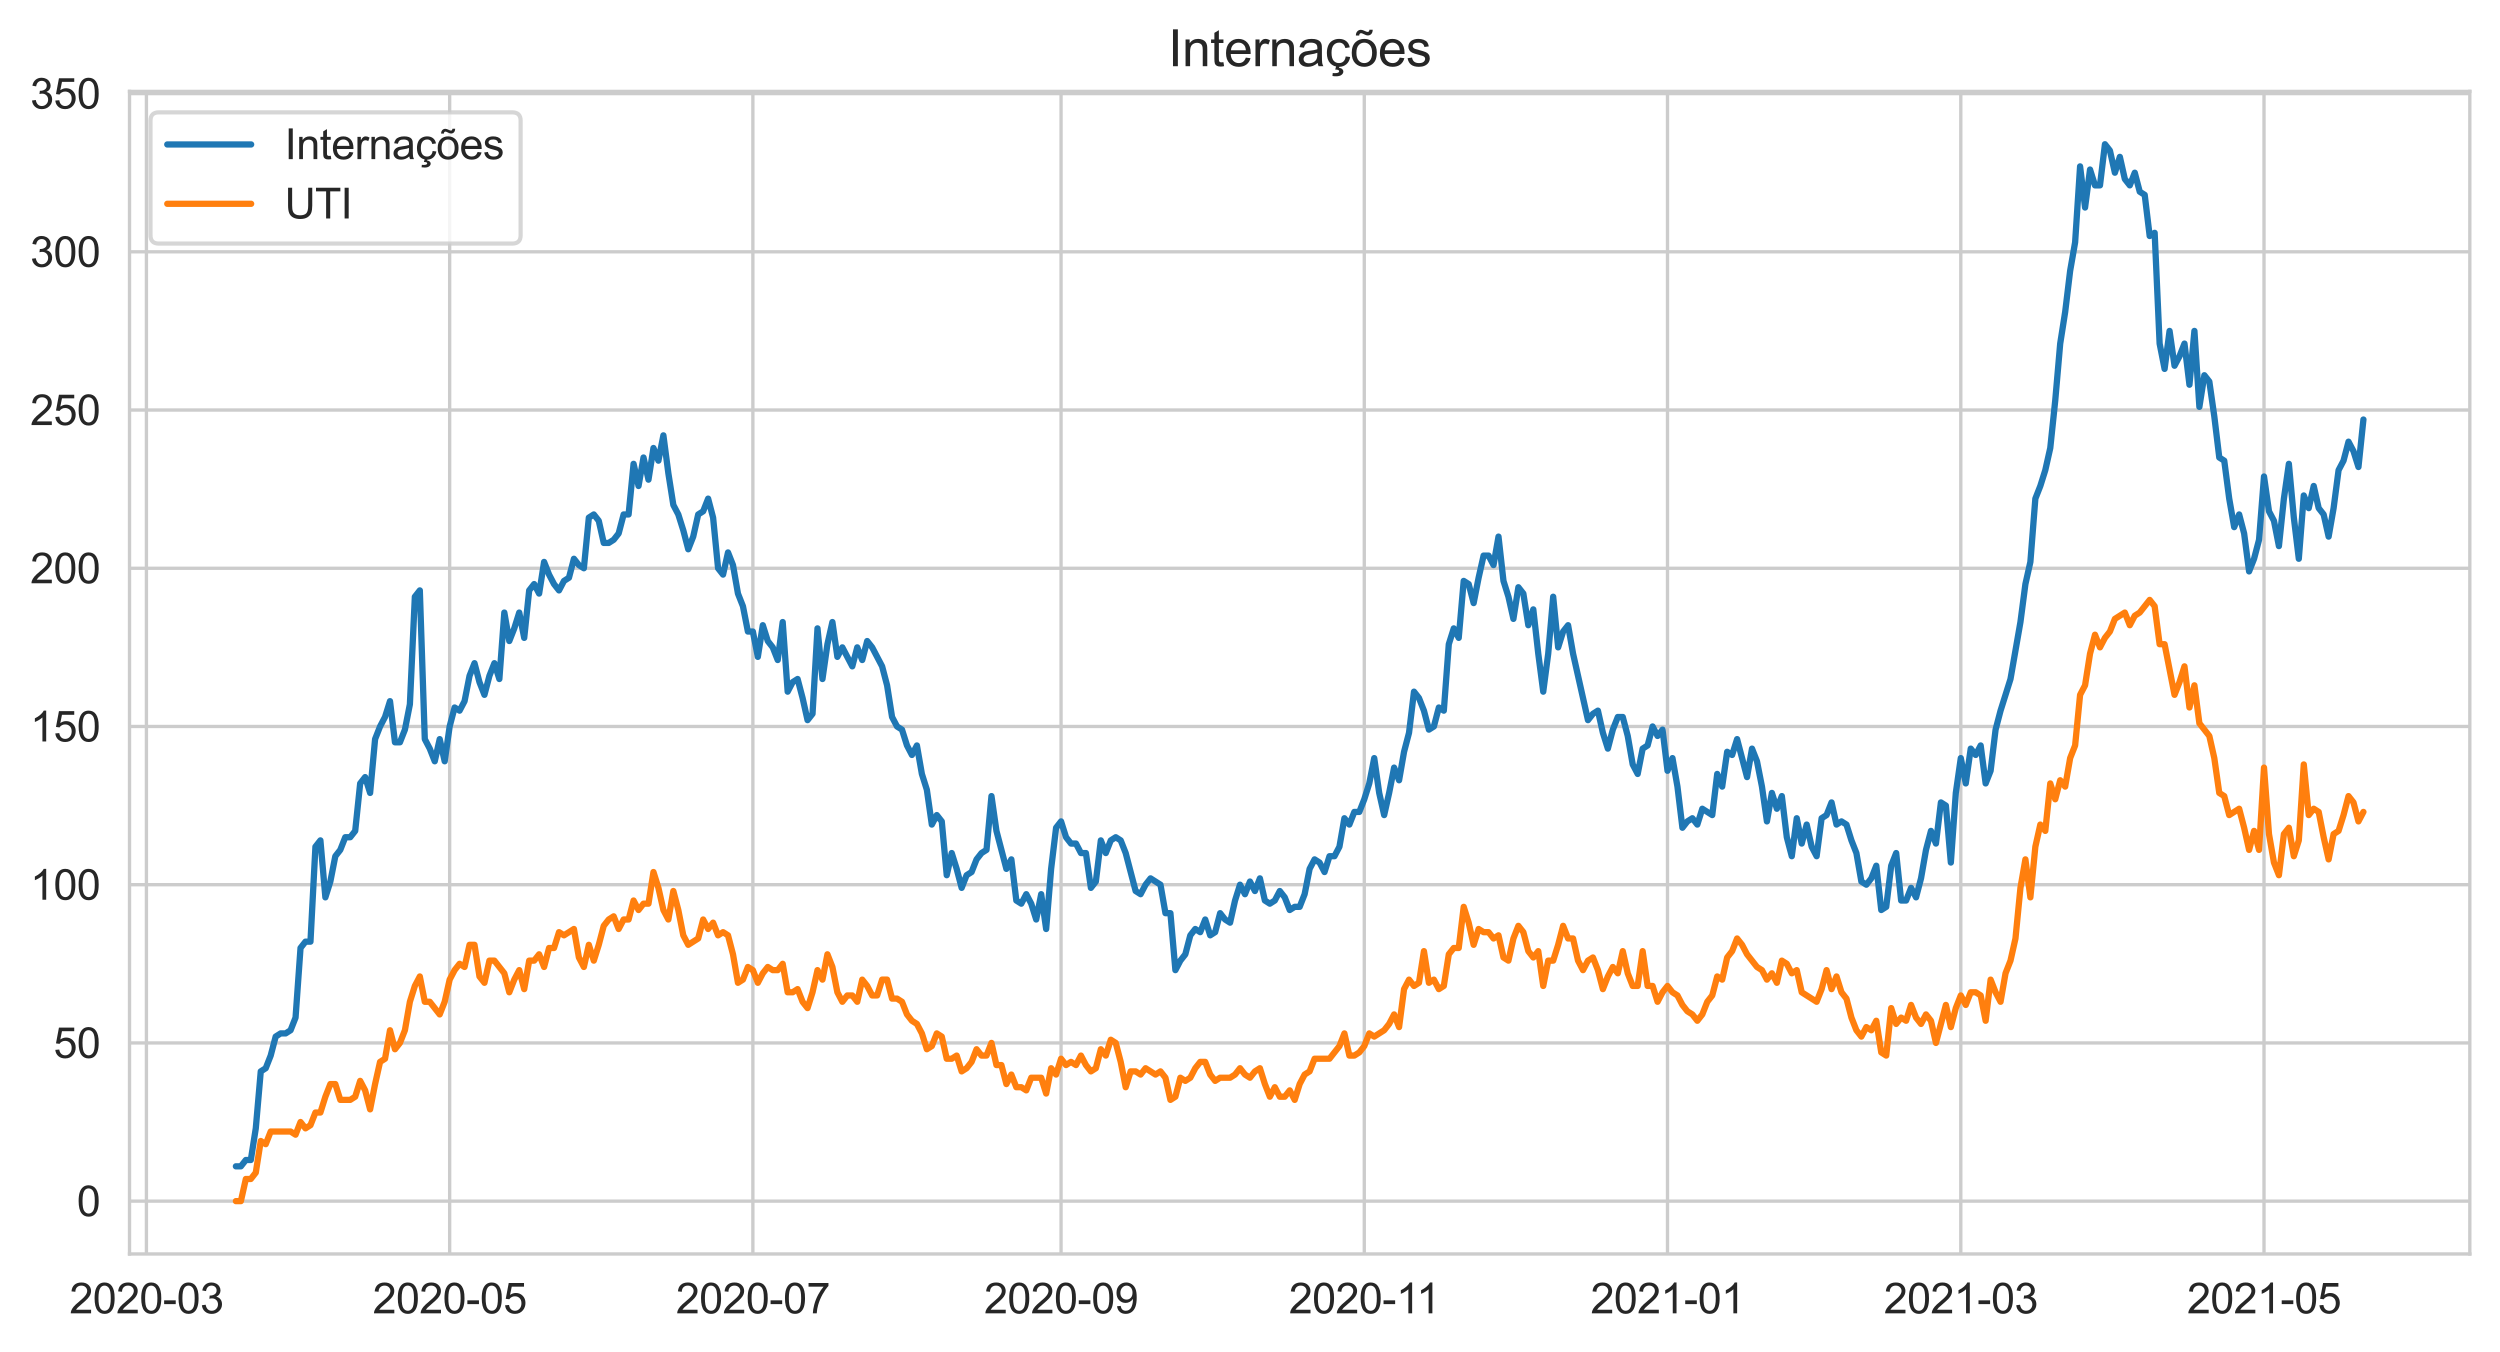 <?xml version="1.0" encoding="utf-8" standalone="no"?>
<!DOCTYPE svg PUBLIC "-//W3C//DTD SVG 1.1//EN"
  "http://www.w3.org/Graphics/SVG/1.1/DTD/svg11.dtd">
<svg height="322.335pt" version="1.1" viewBox="0 0 596.083 322.335" width="596.083pt" xmlns="http://www.w3.org/2000/svg" xmlns:xlink="http://www.w3.org/1999/xlink">
 <defs>
  <style type="text/css">*{stroke-linecap:butt;stroke-linejoin:round;}</style>
 </defs>
 <g id="figure_1">
  <g id="patch_1">
   <path d="M 0 322.335 
L 596.083 322.335 
L 596.083 0 
L 0 0 
z
" style="fill:#ffffff;"/>
  </g>
  <g id="axes_1">
   <g id="patch_2">
    <path d="M 30.883 298.989 
L 588.883 298.989 
L 588.883 21.789 
L 30.883 21.789 
z
" style="fill:#ffffff;"/>
   </g>
   <g id="matplotlib.axis_1">
    <g id="xtick_1">
     <g id="line2d_1">
      <path clip-path="url(#p2c5cfee54c)" d="M 34.913 298.989 
L 34.913 21.789 
" style="fill:none;stroke:#cccccc;stroke-linecap:round;stroke-width:0.8;"/>
     </g>
     <g id="text_1">
      <!-- 2020-03 -->
      <g style="fill:#262626;" transform="translate(16.565 313.147)scale(0.1 -0.1)">
       <defs>
        <path d="M 3222 541 
L 3222 0 
L 194 0 
Q 188 203 259 391 
Q 375 700 629 1000 
Q 884 1300 1366 1694 
Q 2113 2306 2375 2664 
Q 2638 3022 2638 3341 
Q 2638 3675 2398 3904 
Q 2159 4134 1775 4134 
Q 1369 4134 1125 3890 
Q 881 3647 878 3216 
L 300 3275 
Q 359 3922 746 4261 
Q 1134 4600 1788 4600 
Q 2447 4600 2831 4234 
Q 3216 3869 3216 3328 
Q 3216 3053 3103 2787 
Q 2991 2522 2730 2228 
Q 2469 1934 1863 1422 
Q 1356 997 1212 845 
Q 1069 694 975 541 
L 3222 541 
z
" id="ArialMT-32" transform="scale(0.016)"/>
        <path d="M 266 2259 
Q 266 3072 433 3567 
Q 600 4063 929 4331 
Q 1259 4600 1759 4600 
Q 2128 4600 2406 4451 
Q 2684 4303 2865 4023 
Q 3047 3744 3150 3342 
Q 3253 2941 3253 2259 
Q 3253 1453 3087 958 
Q 2922 463 2592 192 
Q 2263 -78 1759 -78 
Q 1097 -78 719 397 
Q 266 969 266 2259 
z
M 844 2259 
Q 844 1131 1108 757 
Q 1372 384 1759 384 
Q 2147 384 2411 759 
Q 2675 1134 2675 2259 
Q 2675 3391 2411 3762 
Q 2147 4134 1753 4134 
Q 1366 4134 1134 3806 
Q 844 3388 844 2259 
z
" id="ArialMT-30" transform="scale(0.016)"/>
        <path d="M 203 1375 
L 203 1941 
L 1931 1941 
L 1931 1375 
L 203 1375 
z
" id="ArialMT-2d" transform="scale(0.016)"/>
        <path d="M 269 1209 
L 831 1284 
Q 928 806 1161 595 
Q 1394 384 1728 384 
Q 2125 384 2398 659 
Q 2672 934 2672 1341 
Q 2672 1728 2419 1979 
Q 2166 2231 1775 2231 
Q 1616 2231 1378 2169 
L 1441 2663 
Q 1497 2656 1531 2656 
Q 1891 2656 2178 2843 
Q 2466 3031 2466 3422 
Q 2466 3731 2256 3934 
Q 2047 4138 1716 4138 
Q 1388 4138 1169 3931 
Q 950 3725 888 3313 
L 325 3413 
Q 428 3978 793 4289 
Q 1159 4600 1703 4600 
Q 2078 4600 2393 4439 
Q 2709 4278 2876 4000 
Q 3044 3722 3044 3409 
Q 3044 3113 2884 2869 
Q 2725 2625 2413 2481 
Q 2819 2388 3044 2092 
Q 3269 1797 3269 1353 
Q 3269 753 2831 336 
Q 2394 -81 1725 -81 
Q 1122 -81 723 278 
Q 325 638 269 1209 
z
" id="ArialMT-33" transform="scale(0.016)"/>
       </defs>
       <use xlink:href="#ArialMT-32"/>
       <use x="55.615" xlink:href="#ArialMT-30"/>
       <use x="111.23" xlink:href="#ArialMT-32"/>
       <use x="166.846" xlink:href="#ArialMT-30"/>
       <use x="222.461" xlink:href="#ArialMT-2d"/>
       <use x="255.762" xlink:href="#ArialMT-30"/>
       <use x="311.377" xlink:href="#ArialMT-33"/>
      </g>
     </g>
    </g>
    <g id="xtick_2">
     <g id="line2d_2">
      <path clip-path="url(#p2c5cfee54c)" d="M 107.211 298.989 
L 107.211 21.789 
" style="fill:none;stroke:#cccccc;stroke-linecap:round;stroke-width:0.8;"/>
     </g>
     <g id="text_2">
      <!-- 2020-05 -->
      <g style="fill:#262626;" transform="translate(88.863 313.147)scale(0.1 -0.1)">
       <defs>
        <path d="M 266 1200 
L 856 1250 
Q 922 819 1161 601 
Q 1400 384 1738 384 
Q 2144 384 2425 690 
Q 2706 997 2706 1503 
Q 2706 1984 2436 2262 
Q 2166 2541 1728 2541 
Q 1456 2541 1237 2417 
Q 1019 2294 894 2097 
L 366 2166 
L 809 4519 
L 3088 4519 
L 3088 3981 
L 1259 3981 
L 1013 2750 
Q 1425 3038 1878 3038 
Q 2478 3038 2890 2622 
Q 3303 2206 3303 1553 
Q 3303 931 2941 478 
Q 2500 -78 1738 -78 
Q 1113 -78 717 272 
Q 322 622 266 1200 
z
" id="ArialMT-35" transform="scale(0.016)"/>
       </defs>
       <use xlink:href="#ArialMT-32"/>
       <use x="55.615" xlink:href="#ArialMT-30"/>
       <use x="111.23" xlink:href="#ArialMT-32"/>
       <use x="166.846" xlink:href="#ArialMT-30"/>
       <use x="222.461" xlink:href="#ArialMT-2d"/>
       <use x="255.762" xlink:href="#ArialMT-30"/>
       <use x="311.377" xlink:href="#ArialMT-35"/>
      </g>
     </g>
    </g>
    <g id="xtick_3">
     <g id="line2d_3">
      <path clip-path="url(#p2c5cfee54c)" d="M 179.509 298.989 
L 179.509 21.789 
" style="fill:none;stroke:#cccccc;stroke-linecap:round;stroke-width:0.8;"/>
     </g>
     <g id="text_3">
      <!-- 2020-07 -->
      <g style="fill:#262626;" transform="translate(161.161 313.147)scale(0.1 -0.1)">
       <defs>
        <path d="M 303 3981 
L 303 4522 
L 3269 4522 
L 3269 4084 
Q 2831 3619 2401 2847 
Q 1972 2075 1738 1259 
Q 1569 684 1522 0 
L 944 0 
Q 953 541 1156 1306 
Q 1359 2072 1739 2783 
Q 2119 3494 2547 3981 
L 303 3981 
z
" id="ArialMT-37" transform="scale(0.016)"/>
       </defs>
       <use xlink:href="#ArialMT-32"/>
       <use x="55.615" xlink:href="#ArialMT-30"/>
       <use x="111.23" xlink:href="#ArialMT-32"/>
       <use x="166.846" xlink:href="#ArialMT-30"/>
       <use x="222.461" xlink:href="#ArialMT-2d"/>
       <use x="255.762" xlink:href="#ArialMT-30"/>
       <use x="311.377" xlink:href="#ArialMT-37"/>
      </g>
     </g>
    </g>
    <g id="xtick_4">
     <g id="line2d_4">
      <path clip-path="url(#p2c5cfee54c)" d="M 252.992 298.989 
L 252.992 21.789 
" style="fill:none;stroke:#cccccc;stroke-linecap:round;stroke-width:0.8;"/>
     </g>
     <g id="text_4">
      <!-- 2020-09 -->
      <g style="fill:#262626;" transform="translate(234.645 313.147)scale(0.1 -0.1)">
       <defs>
        <path d="M 350 1059 
L 891 1109 
Q 959 728 1153 556 
Q 1347 384 1650 384 
Q 1909 384 2104 503 
Q 2300 622 2425 820 
Q 2550 1019 2634 1356 
Q 2719 1694 2719 2044 
Q 2719 2081 2716 2156 
Q 2547 1888 2255 1720 
Q 1963 1553 1622 1553 
Q 1053 1553 659 1965 
Q 266 2378 266 3053 
Q 266 3750 677 4175 
Q 1088 4600 1706 4600 
Q 2153 4600 2523 4359 
Q 2894 4119 3086 3673 
Q 3278 3228 3278 2384 
Q 3278 1506 3087 986 
Q 2897 466 2520 194 
Q 2144 -78 1638 -78 
Q 1100 -78 759 220 
Q 419 519 350 1059 
z
M 2653 3081 
Q 2653 3566 2395 3850 
Q 2138 4134 1775 4134 
Q 1400 4134 1122 3828 
Q 844 3522 844 3034 
Q 844 2597 1108 2323 
Q 1372 2050 1759 2050 
Q 2150 2050 2401 2323 
Q 2653 2597 2653 3081 
z
" id="ArialMT-39" transform="scale(0.016)"/>
       </defs>
       <use xlink:href="#ArialMT-32"/>
       <use x="55.615" xlink:href="#ArialMT-30"/>
       <use x="111.23" xlink:href="#ArialMT-32"/>
       <use x="166.846" xlink:href="#ArialMT-30"/>
       <use x="222.461" xlink:href="#ArialMT-2d"/>
       <use x="255.762" xlink:href="#ArialMT-30"/>
       <use x="311.377" xlink:href="#ArialMT-39"/>
      </g>
     </g>
    </g>
    <g id="xtick_5">
     <g id="line2d_5">
      <path clip-path="url(#p2c5cfee54c)" d="M 325.291 298.989 
L 325.291 21.789 
" style="fill:none;stroke:#cccccc;stroke-linecap:round;stroke-width:0.8;"/>
     </g>
     <g id="text_5">
      <!-- 2020-11 -->
      <g style="fill:#262626;" transform="translate(307.312 313.147)scale(0.1 -0.1)">
       <defs>
        <path d="M 2384 0 
L 1822 0 
L 1822 3584 
Q 1619 3391 1289 3197 
Q 959 3003 697 2906 
L 697 3450 
Q 1169 3672 1522 3987 
Q 1875 4303 2022 4600 
L 2384 4600 
L 2384 0 
z
" id="ArialMT-31" transform="scale(0.016)"/>
       </defs>
       <use xlink:href="#ArialMT-32"/>
       <use x="55.615" xlink:href="#ArialMT-30"/>
       <use x="111.23" xlink:href="#ArialMT-32"/>
       <use x="166.846" xlink:href="#ArialMT-30"/>
       <use x="222.461" xlink:href="#ArialMT-2d"/>
       <use x="255.762" xlink:href="#ArialMT-31"/>
       <use x="304.002" xlink:href="#ArialMT-31"/>
      </g>
     </g>
    </g>
    <g id="xtick_6">
     <g id="line2d_6">
      <path clip-path="url(#p2c5cfee54c)" d="M 397.589 298.989 
L 397.589 21.789 
" style="fill:none;stroke:#cccccc;stroke-linecap:round;stroke-width:0.8;"/>
     </g>
     <g id="text_6">
      <!-- 2021-01 -->
      <g style="fill:#262626;" transform="translate(379.241 313.147)scale(0.1 -0.1)">
       <use xlink:href="#ArialMT-32"/>
       <use x="55.615" xlink:href="#ArialMT-30"/>
       <use x="111.23" xlink:href="#ArialMT-32"/>
       <use x="166.846" xlink:href="#ArialMT-31"/>
       <use x="222.461" xlink:href="#ArialMT-2d"/>
       <use x="255.762" xlink:href="#ArialMT-30"/>
       <use x="311.377" xlink:href="#ArialMT-31"/>
      </g>
     </g>
    </g>
    <g id="xtick_7">
     <g id="line2d_7">
      <path clip-path="url(#p2c5cfee54c)" d="M 467.517 298.989 
L 467.517 21.789 
" style="fill:none;stroke:#cccccc;stroke-linecap:round;stroke-width:0.8;"/>
     </g>
     <g id="text_7">
      <!-- 2021-03 -->
      <g style="fill:#262626;" transform="translate(449.169 313.147)scale(0.1 -0.1)">
       <use xlink:href="#ArialMT-32"/>
       <use x="55.615" xlink:href="#ArialMT-30"/>
       <use x="111.23" xlink:href="#ArialMT-32"/>
       <use x="166.846" xlink:href="#ArialMT-31"/>
       <use x="222.461" xlink:href="#ArialMT-2d"/>
       <use x="255.762" xlink:href="#ArialMT-30"/>
       <use x="311.377" xlink:href="#ArialMT-33"/>
      </g>
     </g>
    </g>
    <g id="xtick_8">
     <g id="line2d_8">
      <path clip-path="url(#p2c5cfee54c)" d="M 539.815 298.989 
L 539.815 21.789 
" style="fill:none;stroke:#cccccc;stroke-linecap:round;stroke-width:0.8;"/>
     </g>
     <g id="text_8">
      <!-- 2021-05 -->
      <g style="fill:#262626;" transform="translate(521.467 313.147)scale(0.1 -0.1)">
       <use xlink:href="#ArialMT-32"/>
       <use x="55.615" xlink:href="#ArialMT-30"/>
       <use x="111.23" xlink:href="#ArialMT-32"/>
       <use x="166.846" xlink:href="#ArialMT-31"/>
       <use x="222.461" xlink:href="#ArialMT-2d"/>
       <use x="255.762" xlink:href="#ArialMT-30"/>
       <use x="311.377" xlink:href="#ArialMT-35"/>
      </g>
     </g>
    </g>
   </g>
   <g id="matplotlib.axis_2">
    <g id="ytick_1">
     <g id="line2d_9">
      <path clip-path="url(#p2c5cfee54c)" d="M 30.883 286.389 
L 588.883 286.389 
" style="fill:none;stroke:#cccccc;stroke-linecap:round;stroke-width:0.8;"/>
     </g>
     <g id="text_9">
      <!-- 0 -->
      <g style="fill:#262626;" transform="translate(18.322 289.968)scale(0.1 -0.1)">
       <use xlink:href="#ArialMT-30"/>
      </g>
     </g>
    </g>
    <g id="ytick_2">
     <g id="line2d_10">
      <path clip-path="url(#p2c5cfee54c)" d="M 30.883 248.665 
L 588.883 248.665 
" style="fill:none;stroke:#cccccc;stroke-linecap:round;stroke-width:0.8;"/>
     </g>
     <g id="text_10">
      <!-- 50 -->
      <g style="fill:#262626;" transform="translate(12.761 252.244)scale(0.1 -0.1)">
       <use xlink:href="#ArialMT-35"/>
       <use x="55.615" xlink:href="#ArialMT-30"/>
      </g>
     </g>
    </g>
    <g id="ytick_3">
     <g id="line2d_11">
      <path clip-path="url(#p2c5cfee54c)" d="M 30.883 210.94 
L 588.883 210.94 
" style="fill:none;stroke:#cccccc;stroke-linecap:round;stroke-width:0.8;"/>
     </g>
     <g id="text_11">
      <!-- 100 -->
      <g style="fill:#262626;" transform="translate(7.2 214.519)scale(0.1 -0.1)">
       <use xlink:href="#ArialMT-31"/>
       <use x="55.615" xlink:href="#ArialMT-30"/>
       <use x="111.23" xlink:href="#ArialMT-30"/>
      </g>
     </g>
    </g>
    <g id="ytick_4">
     <g id="line2d_12">
      <path clip-path="url(#p2c5cfee54c)" d="M 30.883 173.216 
L 588.883 173.216 
" style="fill:none;stroke:#cccccc;stroke-linecap:round;stroke-width:0.8;"/>
     </g>
     <g id="text_12">
      <!-- 150 -->
      <g style="fill:#262626;" transform="translate(7.2 176.795)scale(0.1 -0.1)">
       <use xlink:href="#ArialMT-31"/>
       <use x="55.615" xlink:href="#ArialMT-35"/>
       <use x="111.23" xlink:href="#ArialMT-30"/>
      </g>
     </g>
    </g>
    <g id="ytick_5">
     <g id="line2d_13">
      <path clip-path="url(#p2c5cfee54c)" d="M 30.883 135.491 
L 588.883 135.491 
" style="fill:none;stroke:#cccccc;stroke-linecap:round;stroke-width:0.8;"/>
     </g>
     <g id="text_13">
      <!-- 200 -->
      <g style="fill:#262626;" transform="translate(7.2 139.07)scale(0.1 -0.1)">
       <use xlink:href="#ArialMT-32"/>
       <use x="55.615" xlink:href="#ArialMT-30"/>
       <use x="111.23" xlink:href="#ArialMT-30"/>
      </g>
     </g>
    </g>
    <g id="ytick_6">
     <g id="line2d_14">
      <path clip-path="url(#p2c5cfee54c)" d="M 30.883 97.767 
L 588.883 97.767 
" style="fill:none;stroke:#cccccc;stroke-linecap:round;stroke-width:0.8;"/>
     </g>
     <g id="text_14">
      <!-- 250 -->
      <g style="fill:#262626;" transform="translate(7.2 101.346)scale(0.1 -0.1)">
       <use xlink:href="#ArialMT-32"/>
       <use x="55.615" xlink:href="#ArialMT-35"/>
       <use x="111.23" xlink:href="#ArialMT-30"/>
      </g>
     </g>
    </g>
    <g id="ytick_7">
     <g id="line2d_15">
      <path clip-path="url(#p2c5cfee54c)" d="M 30.883 60.042 
L 588.883 60.042 
" style="fill:none;stroke:#cccccc;stroke-linecap:round;stroke-width:0.8;"/>
     </g>
     <g id="text_15">
      <!-- 300 -->
      <g style="fill:#262626;" transform="translate(7.2 63.621)scale(0.1 -0.1)">
       <use xlink:href="#ArialMT-33"/>
       <use x="55.615" xlink:href="#ArialMT-30"/>
       <use x="111.23" xlink:href="#ArialMT-30"/>
      </g>
     </g>
    </g>
    <g id="ytick_8">
     <g id="line2d_16">
      <path clip-path="url(#p2c5cfee54c)" d="M 30.883 22.318 
L 588.883 22.318 
" style="fill:none;stroke:#cccccc;stroke-linecap:round;stroke-width:0.8;"/>
     </g>
     <g id="text_16">
      <!-- 350 -->
      <g style="fill:#262626;" transform="translate(7.2 25.896)scale(0.1 -0.1)">
       <use xlink:href="#ArialMT-33"/>
       <use x="55.615" xlink:href="#ArialMT-35"/>
       <use x="111.23" xlink:href="#ArialMT-30"/>
      </g>
     </g>
    </g>
   </g>
   <g id="line2d_17">
    <path clip-path="url(#p2c5cfee54c)" d="M 56.246 278.09 
L 57.432 278.09 
L 58.617 276.581 
L 59.802 276.581 
L 60.987 269.036 
L 62.173 255.455 
L 63.358 254.701 
L 64.543 251.683 
L 65.728 247.156 
L 66.913 246.401 
L 68.099 246.401 
L 69.284 245.647 
L 70.469 242.629 
L 71.654 226.03 
L 72.839 224.521 
L 74.025 224.521 
L 75.21 201.886 
L 76.395 200.377 
L 77.58 213.958 
L 78.766 210.186 
L 79.951 204.15 
L 81.136 202.641 
L 82.321 199.623 
L 83.506 199.623 
L 84.692 198.114 
L 85.877 186.797 
L 87.062 185.288 
L 88.247 189.06 
L 89.433 176.234 
L 90.618 173.216 
L 91.803 170.952 
L 92.988 167.18 
L 94.173 176.988 
L 95.359 176.988 
L 96.544 173.97 
L 97.729 167.934 
L 98.914 142.282 
L 100.099 140.773 
L 101.285 176.234 
L 102.47 178.497 
L 103.655 181.515 
L 104.84 176.234 
L 106.026 181.515 
L 107.211 173.216 
L 108.396 168.689 
L 109.581 169.443 
L 110.766 167.18 
L 111.952 161.144 
L 113.137 158.126 
L 114.322 162.653 
L 115.507 165.671 
L 116.692 161.144 
L 117.878 158.126 
L 119.063 161.898 
L 120.248 146.054 
L 121.433 152.844 
L 122.619 149.827 
L 123.804 146.054 
L 124.989 152.09 
L 126.174 140.773 
L 127.359 139.264 
L 128.545 141.527 
L 129.73 133.982 
L 130.915 137 
L 132.1 139.264 
L 133.286 140.773 
L 134.471 138.509 
L 135.656 137.755 
L 136.841 133.228 
L 138.026 134.737 
L 139.212 135.491 
L 140.397 123.419 
L 141.582 122.665 
L 142.767 124.174 
L 143.952 129.455 
L 145.138 129.455 
L 146.323 128.701 
L 147.508 127.192 
L 148.693 122.665 
L 149.879 122.665 
L 151.064 110.593 
L 152.249 115.874 
L 153.434 109.084 
L 154.619 114.365 
L 155.805 106.821 
L 156.99 109.838 
L 158.175 103.803 
L 159.36 112.856 
L 160.546 120.401 
L 161.731 122.665 
L 162.916 126.437 
L 164.101 130.964 
L 165.286 127.946 
L 166.472 122.665 
L 167.657 121.91 
L 168.842 118.892 
L 170.027 123.419 
L 171.212 135.491 
L 172.398 137 
L 173.583 131.719 
L 174.768 134.737 
L 175.953 141.527 
L 177.139 144.545 
L 178.324 150.581 
L 179.509 150.581 
L 180.694 156.617 
L 181.879 149.072 
L 183.065 152.844 
L 184.25 154.353 
L 185.435 157.371 
L 186.62 148.318 
L 187.805 164.916 
L 188.991 162.653 
L 190.176 161.898 
L 191.361 166.425 
L 192.546 171.707 
L 193.732 170.198 
L 194.917 149.827 
L 196.102 161.898 
L 197.287 153.599 
L 198.472 148.318 
L 199.658 156.617 
L 200.843 154.353 
L 203.213 158.88 
L 204.399 154.353 
L 205.584 157.371 
L 206.769 152.844 
L 207.954 154.353 
L 210.325 158.88 
L 211.51 163.407 
L 212.695 170.952 
L 213.88 173.216 
L 215.065 173.97 
L 216.251 177.743 
L 217.436 180.006 
L 218.621 177.743 
L 219.806 184.533 
L 220.992 188.306 
L 222.177 196.605 
L 223.362 194.341 
L 224.547 195.85 
L 225.732 208.677 
L 226.918 203.395 
L 228.103 207.168 
L 229.288 211.695 
L 230.473 208.677 
L 231.659 207.922 
L 232.844 204.904 
L 234.029 203.395 
L 235.214 202.641 
L 236.399 189.815 
L 237.585 198.114 
L 239.955 207.168 
L 241.14 204.904 
L 242.325 214.713 
L 243.511 215.467 
L 244.696 213.204 
L 245.881 215.467 
L 247.066 219.24 
L 248.252 213.204 
L 249.437 221.503 
L 250.622 207.168 
L 251.807 197.359 
L 252.992 195.85 
L 254.178 199.623 
L 255.363 201.132 
L 256.548 201.132 
L 257.733 203.395 
L 258.918 203.395 
L 260.104 211.695 
L 261.289 210.186 
L 262.474 200.377 
L 263.659 203.395 
L 264.845 200.377 
L 266.03 199.623 
L 267.215 200.377 
L 268.4 203.395 
L 270.771 212.449 
L 271.956 213.204 
L 273.141 210.94 
L 274.326 209.431 
L 276.697 210.94 
L 277.882 217.731 
L 279.067 217.731 
L 280.252 231.312 
L 281.438 229.048 
L 282.623 227.539 
L 283.808 223.012 
L 284.993 221.503 
L 286.178 222.258 
L 287.364 219.24 
L 288.549 223.012 
L 289.734 222.258 
L 290.919 217.731 
L 292.105 219.24 
L 293.29 219.994 
L 294.475 214.713 
L 295.66 210.94 
L 296.845 213.204 
L 298.031 210.186 
L 299.216 212.449 
L 300.401 209.431 
L 301.586 214.713 
L 302.772 215.467 
L 303.957 214.713 
L 305.142 212.449 
L 306.327 213.958 
L 307.512 216.976 
L 308.698 216.222 
L 309.883 216.222 
L 311.068 213.204 
L 312.253 207.168 
L 313.438 204.904 
L 314.624 205.659 
L 315.809 207.922 
L 316.994 204.15 
L 318.179 204.15 
L 319.365 201.886 
L 320.55 195.096 
L 321.735 196.605 
L 322.92 193.587 
L 324.105 193.587 
L 325.291 190.569 
L 326.476 186.797 
L 327.661 180.761 
L 328.846 189.06 
L 330.031 194.341 
L 331.217 189.06 
L 332.402 183.024 
L 333.587 186.042 
L 334.772 179.252 
L 335.958 174.725 
L 337.143 164.916 
L 338.328 166.425 
L 339.513 169.443 
L 340.698 173.97 
L 341.884 173.216 
L 343.069 168.689 
L 344.254 169.443 
L 345.439 153.599 
L 346.625 149.827 
L 347.81 152.09 
L 348.995 138.509 
L 350.18 139.264 
L 351.365 143.791 
L 352.551 137.755 
L 353.736 132.473 
L 354.921 132.473 
L 356.106 134.737 
L 357.291 127.946 
L 358.477 138.509 
L 359.662 142.282 
L 360.847 147.563 
L 362.032 140.018 
L 363.218 141.527 
L 364.403 149.072 
L 365.588 145.3 
L 366.773 155.862 
L 367.958 164.916 
L 369.144 155.862 
L 370.329 142.282 
L 371.514 154.353 
L 372.699 150.581 
L 373.885 149.072 
L 375.07 155.862 
L 378.625 171.707 
L 379.811 170.198 
L 380.996 169.443 
L 382.181 174.725 
L 383.366 178.497 
L 384.551 173.97 
L 385.737 170.952 
L 386.922 170.952 
L 388.107 175.479 
L 389.292 182.27 
L 390.478 184.533 
L 391.663 178.497 
L 392.848 177.743 
L 394.033 173.216 
L 395.218 175.479 
L 396.404 173.97 
L 397.589 183.779 
L 398.774 180.761 
L 399.959 187.551 
L 401.144 197.359 
L 402.33 195.85 
L 403.515 195.096 
L 404.7 196.605 
L 405.885 192.832 
L 408.256 194.341 
L 409.441 184.533 
L 410.626 187.551 
L 411.811 179.252 
L 412.997 180.006 
L 414.182 176.234 
L 416.552 185.288 
L 417.738 178.497 
L 418.923 181.515 
L 420.108 187.551 
L 421.293 195.85 
L 422.478 189.06 
L 423.664 192.832 
L 424.849 189.815 
L 426.034 199.623 
L 427.219 204.15 
L 428.404 195.096 
L 429.59 201.132 
L 430.775 196.605 
L 431.96 201.886 
L 433.145 204.15 
L 434.331 195.096 
L 435.516 194.341 
L 436.701 191.324 
L 437.886 196.605 
L 439.071 195.85 
L 440.257 196.605 
L 441.442 200.377 
L 442.627 203.395 
L 443.812 210.186 
L 444.998 210.94 
L 446.183 209.431 
L 447.368 206.413 
L 448.553 216.976 
L 449.738 216.222 
L 450.924 206.413 
L 452.109 203.395 
L 453.294 214.713 
L 454.479 214.713 
L 455.664 211.695 
L 456.85 213.958 
L 458.035 209.431 
L 459.22 202.641 
L 460.405 198.114 
L 461.591 201.132 
L 462.776 191.324 
L 463.961 192.078 
L 465.146 205.659 
L 466.331 189.06 
L 467.517 180.761 
L 468.702 186.797 
L 469.887 178.497 
L 471.072 180.006 
L 472.257 177.743 
L 473.443 186.797 
L 474.628 183.779 
L 475.813 173.97 
L 476.998 169.443 
L 479.369 161.898 
L 481.739 148.318 
L 482.924 139.264 
L 484.11 133.982 
L 485.295 118.892 
L 486.48 115.874 
L 487.665 112.102 
L 488.851 106.821 
L 490.036 95.503 
L 491.221 81.922 
L 492.406 74.377 
L 493.591 64.569 
L 494.777 57.779 
L 495.962 39.671 
L 497.147 49.479 
L 498.332 40.425 
L 499.517 44.198 
L 500.703 44.198 
L 501.888 34.389 
L 503.073 35.898 
L 504.258 41.18 
L 505.444 37.407 
L 506.629 42.689 
L 507.814 44.198 
L 508.999 41.18 
L 510.184 45.707 
L 511.37 46.461 
L 512.555 56.27 
L 513.74 55.515 
L 514.925 81.922 
L 516.111 87.958 
L 517.296 78.904 
L 518.481 87.204 
L 519.666 84.94 
L 520.851 81.922 
L 522.037 91.731 
L 523.222 78.904 
L 524.407 97.012 
L 525.592 89.467 
L 526.777 90.976 
L 527.963 99.276 
L 529.148 109.084 
L 530.333 109.838 
L 531.518 118.892 
L 532.704 125.683 
L 533.889 122.665 
L 535.074 127.192 
L 536.259 136.246 
L 537.444 133.228 
L 538.63 128.701 
L 539.815 113.611 
L 541 121.91 
L 542.185 124.174 
L 543.37 130.21 
L 544.556 118.892 
L 545.741 110.593 
L 546.926 123.419 
L 548.111 133.228 
L 549.297 118.138 
L 550.482 121.156 
L 551.667 115.874 
L 552.852 121.156 
L 554.037 122.665 
L 555.223 127.946 
L 556.408 121.156 
L 557.593 112.102 
L 558.778 109.838 
L 559.964 105.312 
L 561.149 107.575 
L 562.334 111.347 
L 563.519 100.03 
L 563.519 100.03 
" style="fill:none;stroke:#1f77b4;stroke-linecap:round;stroke-width:1.5;"/>
   </g>
   <g id="line2d_18">
    <path clip-path="url(#p2c5cfee54c)" d="M 56.246 286.389 
L 57.432 286.389 
L 58.617 281.108 
L 59.802 281.108 
L 60.987 279.599 
L 62.173 272.054 
L 63.358 272.809 
L 64.543 269.791 
L 69.284 269.791 
L 70.469 270.545 
L 71.654 267.527 
L 72.839 269.036 
L 74.025 268.282 
L 75.21 265.264 
L 76.395 265.264 
L 77.58 261.491 
L 78.766 258.473 
L 79.951 258.473 
L 81.136 262.246 
L 83.506 262.246 
L 84.692 261.491 
L 85.877 257.719 
L 87.062 259.982 
L 88.247 264.509 
L 89.433 258.473 
L 90.618 253.192 
L 91.803 252.437 
L 92.988 245.647 
L 94.173 250.174 
L 95.359 248.665 
L 96.544 245.647 
L 97.729 238.856 
L 98.914 235.084 
L 100.099 232.821 
L 101.285 238.856 
L 102.47 238.856 
L 104.84 241.874 
L 106.026 238.856 
L 107.211 233.575 
L 108.396 231.312 
L 109.581 229.803 
L 110.766 230.557 
L 111.952 225.276 
L 113.137 225.276 
L 114.322 232.821 
L 115.507 234.329 
L 116.692 229.048 
L 117.878 229.048 
L 120.248 232.066 
L 121.433 236.593 
L 122.619 233.575 
L 123.804 231.312 
L 124.989 235.838 
L 126.174 229.048 
L 127.359 229.048 
L 128.545 227.539 
L 129.73 230.557 
L 130.915 226.03 
L 132.1 226.03 
L 133.286 222.258 
L 134.471 223.012 
L 136.841 221.503 
L 138.026 228.294 
L 139.212 230.557 
L 140.397 225.276 
L 141.582 229.048 
L 142.767 225.276 
L 143.952 220.749 
L 145.138 219.24 
L 146.323 218.485 
L 147.508 221.503 
L 148.693 219.24 
L 149.879 219.24 
L 151.064 214.713 
L 152.249 216.976 
L 153.434 215.467 
L 154.619 215.467 
L 155.805 207.922 
L 156.99 211.695 
L 158.175 216.976 
L 159.36 219.24 
L 160.546 212.449 
L 161.731 216.976 
L 162.916 223.012 
L 164.101 225.276 
L 166.472 223.767 
L 167.657 219.24 
L 168.842 221.503 
L 170.027 219.994 
L 171.212 223.012 
L 172.398 222.258 
L 173.583 223.012 
L 174.768 227.539 
L 175.953 234.329 
L 177.139 233.575 
L 178.324 230.557 
L 179.509 231.312 
L 180.694 234.329 
L 181.879 232.066 
L 183.065 230.557 
L 184.25 231.312 
L 185.435 231.312 
L 186.62 229.803 
L 187.805 236.593 
L 188.991 236.593 
L 190.176 235.838 
L 191.361 238.856 
L 192.546 240.365 
L 193.732 236.593 
L 194.917 231.312 
L 196.102 233.575 
L 197.287 227.539 
L 198.472 230.557 
L 199.658 236.593 
L 200.843 238.856 
L 202.028 237.347 
L 203.213 237.347 
L 204.399 238.856 
L 205.584 233.575 
L 206.769 235.084 
L 207.954 237.347 
L 209.139 237.347 
L 210.325 233.575 
L 211.51 233.575 
L 212.695 238.102 
L 213.88 238.102 
L 215.065 238.856 
L 216.251 241.874 
L 217.436 243.383 
L 218.621 244.138 
L 219.806 246.401 
L 220.992 250.174 
L 222.177 249.419 
L 223.362 246.401 
L 224.547 247.156 
L 225.732 252.437 
L 226.918 252.437 
L 228.103 251.683 
L 229.288 255.455 
L 230.473 254.701 
L 231.659 253.192 
L 232.844 250.174 
L 234.029 251.683 
L 235.214 251.683 
L 236.399 248.665 
L 237.585 253.946 
L 238.77 253.946 
L 239.955 258.473 
L 241.14 256.21 
L 242.325 259.228 
L 243.511 259.228 
L 244.696 259.982 
L 245.881 256.964 
L 248.252 256.964 
L 249.437 260.737 
L 250.622 254.701 
L 251.807 256.21 
L 252.992 252.437 
L 254.178 253.946 
L 255.363 253.192 
L 256.548 253.946 
L 257.733 251.683 
L 258.918 253.946 
L 260.104 255.455 
L 261.289 254.701 
L 262.474 250.174 
L 263.659 251.683 
L 264.845 247.91 
L 266.03 248.665 
L 267.215 253.192 
L 268.4 259.228 
L 269.585 255.455 
L 270.771 255.455 
L 271.956 256.21 
L 273.141 254.701 
L 275.512 256.21 
L 276.697 255.455 
L 277.882 256.964 
L 279.067 262.246 
L 280.252 261.491 
L 281.438 256.964 
L 282.623 257.719 
L 283.808 256.964 
L 284.993 254.701 
L 286.178 253.192 
L 287.364 253.192 
L 288.549 256.21 
L 289.734 257.719 
L 290.919 256.964 
L 293.29 256.964 
L 294.475 256.21 
L 295.66 254.701 
L 296.845 256.21 
L 298.031 256.964 
L 299.216 255.455 
L 300.401 254.701 
L 301.586 258.473 
L 302.772 261.491 
L 303.957 259.228 
L 305.142 261.491 
L 306.327 261.491 
L 307.512 259.982 
L 308.698 262.246 
L 309.883 258.473 
L 311.068 256.21 
L 312.253 255.455 
L 313.438 252.437 
L 316.994 252.437 
L 319.365 249.419 
L 320.55 246.401 
L 321.735 251.683 
L 322.92 251.683 
L 324.105 250.928 
L 325.291 249.419 
L 326.476 246.401 
L 327.661 247.156 
L 330.031 245.647 
L 331.217 244.138 
L 332.402 241.874 
L 333.587 244.892 
L 334.772 235.838 
L 335.958 233.575 
L 337.143 235.084 
L 338.328 234.329 
L 339.513 226.785 
L 340.698 234.329 
L 341.884 233.575 
L 343.069 235.838 
L 344.254 235.084 
L 345.439 227.539 
L 346.625 226.03 
L 347.81 226.03 
L 348.995 216.222 
L 350.18 219.994 
L 351.365 225.276 
L 352.551 221.503 
L 353.736 222.258 
L 354.921 222.258 
L 356.106 223.767 
L 357.291 223.012 
L 358.477 228.294 
L 359.662 229.048 
L 360.847 223.767 
L 362.032 220.749 
L 363.218 222.258 
L 364.403 226.785 
L 365.588 228.294 
L 366.773 226.785 
L 367.958 235.084 
L 369.144 229.048 
L 370.329 229.048 
L 371.514 225.276 
L 372.699 220.749 
L 373.885 223.767 
L 375.07 223.767 
L 376.255 229.048 
L 377.44 231.312 
L 378.625 229.048 
L 379.811 228.294 
L 380.996 231.312 
L 382.181 235.838 
L 383.366 232.821 
L 384.551 230.557 
L 385.737 232.066 
L 386.922 226.785 
L 388.107 232.066 
L 389.292 235.084 
L 390.478 235.084 
L 391.663 226.785 
L 392.848 235.084 
L 394.033 235.084 
L 395.218 238.856 
L 396.404 236.593 
L 397.589 235.084 
L 398.774 236.593 
L 399.959 237.347 
L 401.144 239.611 
L 402.33 241.12 
L 403.515 241.874 
L 404.7 243.383 
L 405.885 241.874 
L 407.071 238.856 
L 408.256 237.347 
L 409.441 232.821 
L 410.626 233.575 
L 411.811 228.294 
L 412.997 226.785 
L 414.182 223.767 
L 415.367 225.276 
L 416.552 227.539 
L 418.923 230.557 
L 420.108 231.312 
L 421.293 233.575 
L 422.478 232.066 
L 423.664 234.329 
L 424.849 229.048 
L 426.034 229.803 
L 427.219 232.066 
L 428.404 231.312 
L 429.59 236.593 
L 433.145 238.856 
L 434.331 235.838 
L 435.516 231.312 
L 436.701 235.838 
L 437.886 232.821 
L 439.071 236.593 
L 440.257 238.102 
L 441.442 242.629 
L 442.627 245.647 
L 443.812 247.156 
L 444.998 244.892 
L 446.183 245.647 
L 447.368 243.383 
L 448.553 250.928 
L 449.738 251.683 
L 450.924 240.365 
L 452.109 244.138 
L 453.294 242.629 
L 454.479 243.383 
L 455.664 239.611 
L 456.85 242.629 
L 458.035 244.138 
L 459.22 241.874 
L 460.405 243.383 
L 461.591 248.665 
L 463.961 239.611 
L 465.146 244.892 
L 466.331 240.365 
L 467.517 237.347 
L 468.702 239.611 
L 469.887 236.593 
L 471.072 236.593 
L 472.257 237.347 
L 473.443 243.383 
L 474.628 233.575 
L 475.813 236.593 
L 476.998 238.856 
L 478.184 232.066 
L 479.369 229.048 
L 480.554 223.767 
L 481.739 211.695 
L 482.924 204.904 
L 484.11 213.958 
L 485.295 201.886 
L 486.48 196.605 
L 487.665 198.114 
L 488.851 186.797 
L 490.036 190.569 
L 491.221 186.042 
L 492.406 187.551 
L 493.591 180.761 
L 494.777 177.743 
L 495.962 165.671 
L 497.147 163.407 
L 498.332 155.862 
L 499.517 151.335 
L 500.703 154.353 
L 501.888 152.09 
L 503.073 150.581 
L 504.258 147.563 
L 506.629 146.054 
L 507.814 149.072 
L 508.999 146.809 
L 510.184 146.054 
L 512.555 143.036 
L 513.74 144.545 
L 514.925 153.599 
L 516.111 153.599 
L 518.481 165.671 
L 519.666 162.653 
L 520.851 158.88 
L 522.037 168.689 
L 523.222 163.407 
L 524.407 172.461 
L 526.777 175.479 
L 527.963 180.761 
L 529.148 189.06 
L 530.333 189.815 
L 531.518 194.341 
L 533.889 192.832 
L 535.074 197.359 
L 536.259 202.641 
L 537.444 198.114 
L 538.63 202.641 
L 539.815 183.024 
L 541 198.868 
L 542.185 205.659 
L 543.37 208.677 
L 544.556 198.868 
L 545.741 197.359 
L 546.926 204.15 
L 548.111 200.377 
L 549.297 182.27 
L 550.482 194.341 
L 551.667 192.832 
L 552.852 193.587 
L 554.037 199.623 
L 555.223 204.904 
L 556.408 198.868 
L 557.593 198.114 
L 558.778 194.341 
L 559.964 189.815 
L 561.149 191.324 
L 562.334 195.85 
L 563.519 193.587 
L 563.519 193.587 
" style="fill:none;stroke:#ff7f0e;stroke-linecap:round;stroke-width:1.5;"/>
   </g>
   <g id="patch_3">
    <path d="M 30.883 298.989 
L 30.883 21.789 
" style="fill:none;stroke:#cccccc;stroke-linecap:square;stroke-linejoin:miter;stroke-width:0.8;"/>
   </g>
   <g id="patch_4">
    <path d="M 588.883 298.989 
L 588.883 21.789 
" style="fill:none;stroke:#cccccc;stroke-linecap:square;stroke-linejoin:miter;stroke-width:0.8;"/>
   </g>
   <g id="patch_5">
    <path d="M 30.883 298.989 
L 588.883 298.989 
" style="fill:none;stroke:#cccccc;stroke-linecap:square;stroke-linejoin:miter;stroke-width:0.8;"/>
   </g>
   <g id="patch_6">
    <path d="M 30.883 21.789 
L 588.883 21.789 
" style="fill:none;stroke:#cccccc;stroke-linecap:square;stroke-linejoin:miter;stroke-width:0.8;"/>
   </g>
   <g id="text_17">
    <!-- Internações -->
    <g style="fill:#262626;" transform="translate(278.532 15.789)scale(0.12 -0.12)">
     <defs>
      <path d="M 597 0 
L 597 4581 
L 1203 4581 
L 1203 0 
L 597 0 
z
" id="ArialMT-49" transform="scale(0.016)"/>
      <path d="M 422 0 
L 422 3319 
L 928 3319 
L 928 2847 
Q 1294 3394 1984 3394 
Q 2284 3394 2536 3286 
Q 2788 3178 2913 3003 
Q 3038 2828 3088 2588 
Q 3119 2431 3119 2041 
L 3119 0 
L 2556 0 
L 2556 2019 
Q 2556 2363 2490 2533 
Q 2425 2703 2258 2804 
Q 2091 2906 1866 2906 
Q 1506 2906 1245 2678 
Q 984 2450 984 1813 
L 984 0 
L 422 0 
z
" id="ArialMT-6e" transform="scale(0.016)"/>
      <path d="M 1650 503 
L 1731 6 
Q 1494 -44 1306 -44 
Q 1000 -44 831 53 
Q 663 150 594 308 
Q 525 466 525 972 
L 525 2881 
L 113 2881 
L 113 3319 
L 525 3319 
L 525 4141 
L 1084 4478 
L 1084 3319 
L 1650 3319 
L 1650 2881 
L 1084 2881 
L 1084 941 
Q 1084 700 1114 631 
Q 1144 563 1211 522 
Q 1278 481 1403 481 
Q 1497 481 1650 503 
z
" id="ArialMT-74" transform="scale(0.016)"/>
      <path d="M 2694 1069 
L 3275 997 
Q 3138 488 2766 206 
Q 2394 -75 1816 -75 
Q 1088 -75 661 373 
Q 234 822 234 1631 
Q 234 2469 665 2931 
Q 1097 3394 1784 3394 
Q 2450 3394 2872 2941 
Q 3294 2488 3294 1666 
Q 3294 1616 3291 1516 
L 816 1516 
Q 847 969 1125 678 
Q 1403 388 1819 388 
Q 2128 388 2347 550 
Q 2566 713 2694 1069 
z
M 847 1978 
L 2700 1978 
Q 2663 2397 2488 2606 
Q 2219 2931 1791 2931 
Q 1403 2931 1139 2672 
Q 875 2413 847 1978 
z
" id="ArialMT-65" transform="scale(0.016)"/>
      <path d="M 416 0 
L 416 3319 
L 922 3319 
L 922 2816 
Q 1116 3169 1280 3281 
Q 1444 3394 1641 3394 
Q 1925 3394 2219 3213 
L 2025 2691 
Q 1819 2813 1613 2813 
Q 1428 2813 1281 2702 
Q 1134 2591 1072 2394 
Q 978 2094 978 1738 
L 978 0 
L 416 0 
z
" id="ArialMT-72" transform="scale(0.016)"/>
      <path d="M 2588 409 
Q 2275 144 1986 34 
Q 1697 -75 1366 -75 
Q 819 -75 525 192 
Q 231 459 231 875 
Q 231 1119 342 1320 
Q 453 1522 633 1644 
Q 813 1766 1038 1828 
Q 1203 1872 1538 1913 
Q 2219 1994 2541 2106 
Q 2544 2222 2544 2253 
Q 2544 2597 2384 2738 
Q 2169 2928 1744 2928 
Q 1347 2928 1158 2789 
Q 969 2650 878 2297 
L 328 2372 
Q 403 2725 575 2942 
Q 747 3159 1072 3276 
Q 1397 3394 1825 3394 
Q 2250 3394 2515 3294 
Q 2781 3194 2906 3042 
Q 3031 2891 3081 2659 
Q 3109 2516 3109 2141 
L 3109 1391 
Q 3109 606 3145 398 
Q 3181 191 3288 0 
L 2700 0 
Q 2613 175 2588 409 
z
M 2541 1666 
Q 2234 1541 1622 1453 
Q 1275 1403 1131 1340 
Q 988 1278 909 1158 
Q 831 1038 831 891 
Q 831 666 1001 516 
Q 1172 366 1500 366 
Q 1825 366 2078 508 
Q 2331 650 2450 897 
Q 2541 1088 2541 1459 
L 2541 1666 
z
" id="ArialMT-61" transform="scale(0.016)"/>
      <path d="M 2588 1216 
L 3141 1144 
Q 3050 572 2676 248 
Q 2303 -75 1759 -75 
Q 1078 -75 664 370 
Q 250 816 250 1647 
Q 250 2184 428 2587 
Q 606 2991 970 3192 
Q 1334 3394 1763 3394 
Q 2303 3394 2647 3120 
Q 2991 2847 3088 2344 
L 2541 2259 
Q 2463 2594 2264 2762 
Q 2066 2931 1784 2931 
Q 1359 2931 1093 2626 
Q 828 2322 828 1663 
Q 828 994 1084 691 
Q 1341 388 1753 388 
Q 2084 388 2306 591 
Q 2528 794 2588 1216 
z
M 1283 -417 
L 1446 136 
L 1864 136 
L 1761 -199 
Q 2027 -230 2161 -362 
Q 2296 -495 2296 -658 
Q 2296 -892 2071 -1072 
Q 1846 -1252 1392 -1252 
Q 1136 -1252 942 -1214 
L 977 -849 
Q 1177 -861 1271 -861 
Q 1564 -861 1683 -780 
Q 1774 -717 1774 -627 
Q 1774 -570 1738 -526 
Q 1702 -483 1605 -451 
Q 1508 -420 1283 -417 
z
" id="ArialMT-e7" transform="scale(0.016)"/>
      <path d="M 213 1659 
Q 213 2581 725 3025 
Q 1153 3394 1769 3394 
Q 2453 3394 2887 2945 
Q 3322 2497 3322 1706 
Q 3322 1066 3130 698 
Q 2938 331 2570 128 
Q 2203 -75 1769 -75 
Q 1072 -75 642 372 
Q 213 819 213 1659 
z
M 791 1659 
Q 791 1022 1069 705 
Q 1347 388 1769 388 
Q 2188 388 2466 706 
Q 2744 1025 2744 1678 
Q 2744 2294 2464 2611 
Q 2184 2928 1769 2928 
Q 1347 2928 1069 2612 
Q 791 2297 791 1659 
z
M 726 3809 
Q 723 4134 904 4328 
Q 1082 4522 1360 4522 
Q 1554 4522 1888 4353 
Q 2073 4259 2182 4259 
Q 2282 4259 2335 4314 
Q 2388 4369 2410 4531 
L 2817 4531 
Q 2807 4175 2637 3997 
Q 2467 3819 2204 3819 
Q 2007 3819 1685 3994 
Q 1476 4106 1379 4106 
Q 1273 4106 1207 4031 
Q 1138 3956 1142 3809 
L 726 3809 
z
" id="ArialMT-f5" transform="scale(0.016)"/>
      <path d="M 197 991 
L 753 1078 
Q 800 744 1014 566 
Q 1228 388 1613 388 
Q 2000 388 2187 545 
Q 2375 703 2375 916 
Q 2375 1106 2209 1216 
Q 2094 1291 1634 1406 
Q 1016 1563 777 1677 
Q 538 1791 414 1992 
Q 291 2194 291 2438 
Q 291 2659 392 2848 
Q 494 3038 669 3163 
Q 800 3259 1026 3326 
Q 1253 3394 1513 3394 
Q 1903 3394 2198 3281 
Q 2494 3169 2634 2976 
Q 2775 2784 2828 2463 
L 2278 2388 
Q 2241 2644 2061 2787 
Q 1881 2931 1553 2931 
Q 1166 2931 1000 2803 
Q 834 2675 834 2503 
Q 834 2394 903 2306 
Q 972 2216 1119 2156 
Q 1203 2125 1616 2013 
Q 2213 1853 2448 1751 
Q 2684 1650 2818 1456 
Q 2953 1263 2953 975 
Q 2953 694 2789 445 
Q 2625 197 2315 61 
Q 2006 -75 1616 -75 
Q 969 -75 630 194 
Q 291 463 197 991 
z
" id="ArialMT-73" transform="scale(0.016)"/>
     </defs>
     <use xlink:href="#ArialMT-49"/>
     <use x="27.783" xlink:href="#ArialMT-6e"/>
     <use x="83.398" xlink:href="#ArialMT-74"/>
     <use x="111.182" xlink:href="#ArialMT-65"/>
     <use x="166.797" xlink:href="#ArialMT-72"/>
     <use x="200.098" xlink:href="#ArialMT-6e"/>
     <use x="255.713" xlink:href="#ArialMT-61"/>
     <use x="311.328" xlink:href="#ArialMT-e7"/>
     <use x="361.328" xlink:href="#ArialMT-f5"/>
     <use x="416.943" xlink:href="#ArialMT-65"/>
     <use x="472.559" xlink:href="#ArialMT-73"/>
    </g>
   </g>
   <g id="legend_1">
    <g id="patch_7">
     <path d="M 37.883 58.08 
L 122.134 58.08 
Q 124.134 58.08 124.134 56.08 
L 124.134 28.789 
Q 124.134 26.789 122.134 26.789 
L 37.883 26.789 
Q 35.883 26.789 35.883 28.789 
L 35.883 56.08 
Q 35.883 58.08 37.883 58.08 
z
" style="fill:#ffffff;opacity:0.8;stroke:#cccccc;stroke-linejoin:miter;"/>
    </g>
    <g id="line2d_19">
     <path d="M 39.883 34.447 
L 59.883 34.447 
" style="fill:none;stroke:#1f77b4;stroke-linecap:round;stroke-width:1.5;"/>
    </g>
    <g id="line2d_20"/>
    <g id="text_18">
     <!-- Internações -->
     <g style="fill:#262626;" transform="translate(67.883 37.947)scale(0.1 -0.1)">
      <use xlink:href="#ArialMT-49"/>
      <use x="27.783" xlink:href="#ArialMT-6e"/>
      <use x="83.398" xlink:href="#ArialMT-74"/>
      <use x="111.182" xlink:href="#ArialMT-65"/>
      <use x="166.797" xlink:href="#ArialMT-72"/>
      <use x="200.098" xlink:href="#ArialMT-6e"/>
      <use x="255.713" xlink:href="#ArialMT-61"/>
      <use x="311.328" xlink:href="#ArialMT-e7"/>
      <use x="361.328" xlink:href="#ArialMT-f5"/>
      <use x="416.943" xlink:href="#ArialMT-65"/>
      <use x="472.559" xlink:href="#ArialMT-73"/>
     </g>
    </g>
    <g id="line2d_21">
     <path d="M 39.883 48.593 
L 59.883 48.593 
" style="fill:none;stroke:#ff7f0e;stroke-linecap:round;stroke-width:1.5;"/>
    </g>
    <g id="line2d_22"/>
    <g id="text_19">
     <!-- UTI -->
     <g style="fill:#262626;" transform="translate(67.883 52.093)scale(0.1 -0.1)">
      <defs>
       <path d="M 3500 4581 
L 4106 4581 
L 4106 1934 
Q 4106 1244 3950 837 
Q 3794 431 3386 176 
Q 2978 -78 2316 -78 
Q 1672 -78 1262 144 
Q 853 366 678 786 
Q 503 1206 503 1934 
L 503 4581 
L 1109 4581 
L 1109 1938 
Q 1109 1341 1220 1058 
Q 1331 775 1601 622 
Q 1872 469 2263 469 
Q 2931 469 3215 772 
Q 3500 1075 3500 1938 
L 3500 4581 
z
" id="ArialMT-55" transform="scale(0.016)"/>
       <path d="M 1659 0 
L 1659 4041 
L 150 4041 
L 150 4581 
L 3781 4581 
L 3781 4041 
L 2266 4041 
L 2266 0 
L 1659 0 
z
" id="ArialMT-54" transform="scale(0.016)"/>
      </defs>
      <use xlink:href="#ArialMT-55"/>
      <use x="72.217" xlink:href="#ArialMT-54"/>
      <use x="133.301" xlink:href="#ArialMT-49"/>
     </g>
    </g>
   </g>
  </g>
 </g>
 <defs>
  <clipPath id="p2c5cfee54c">
   <rect height="277.2" width="558" x="30.883" y="21.789"/>
  </clipPath>
 </defs>
</svg>
